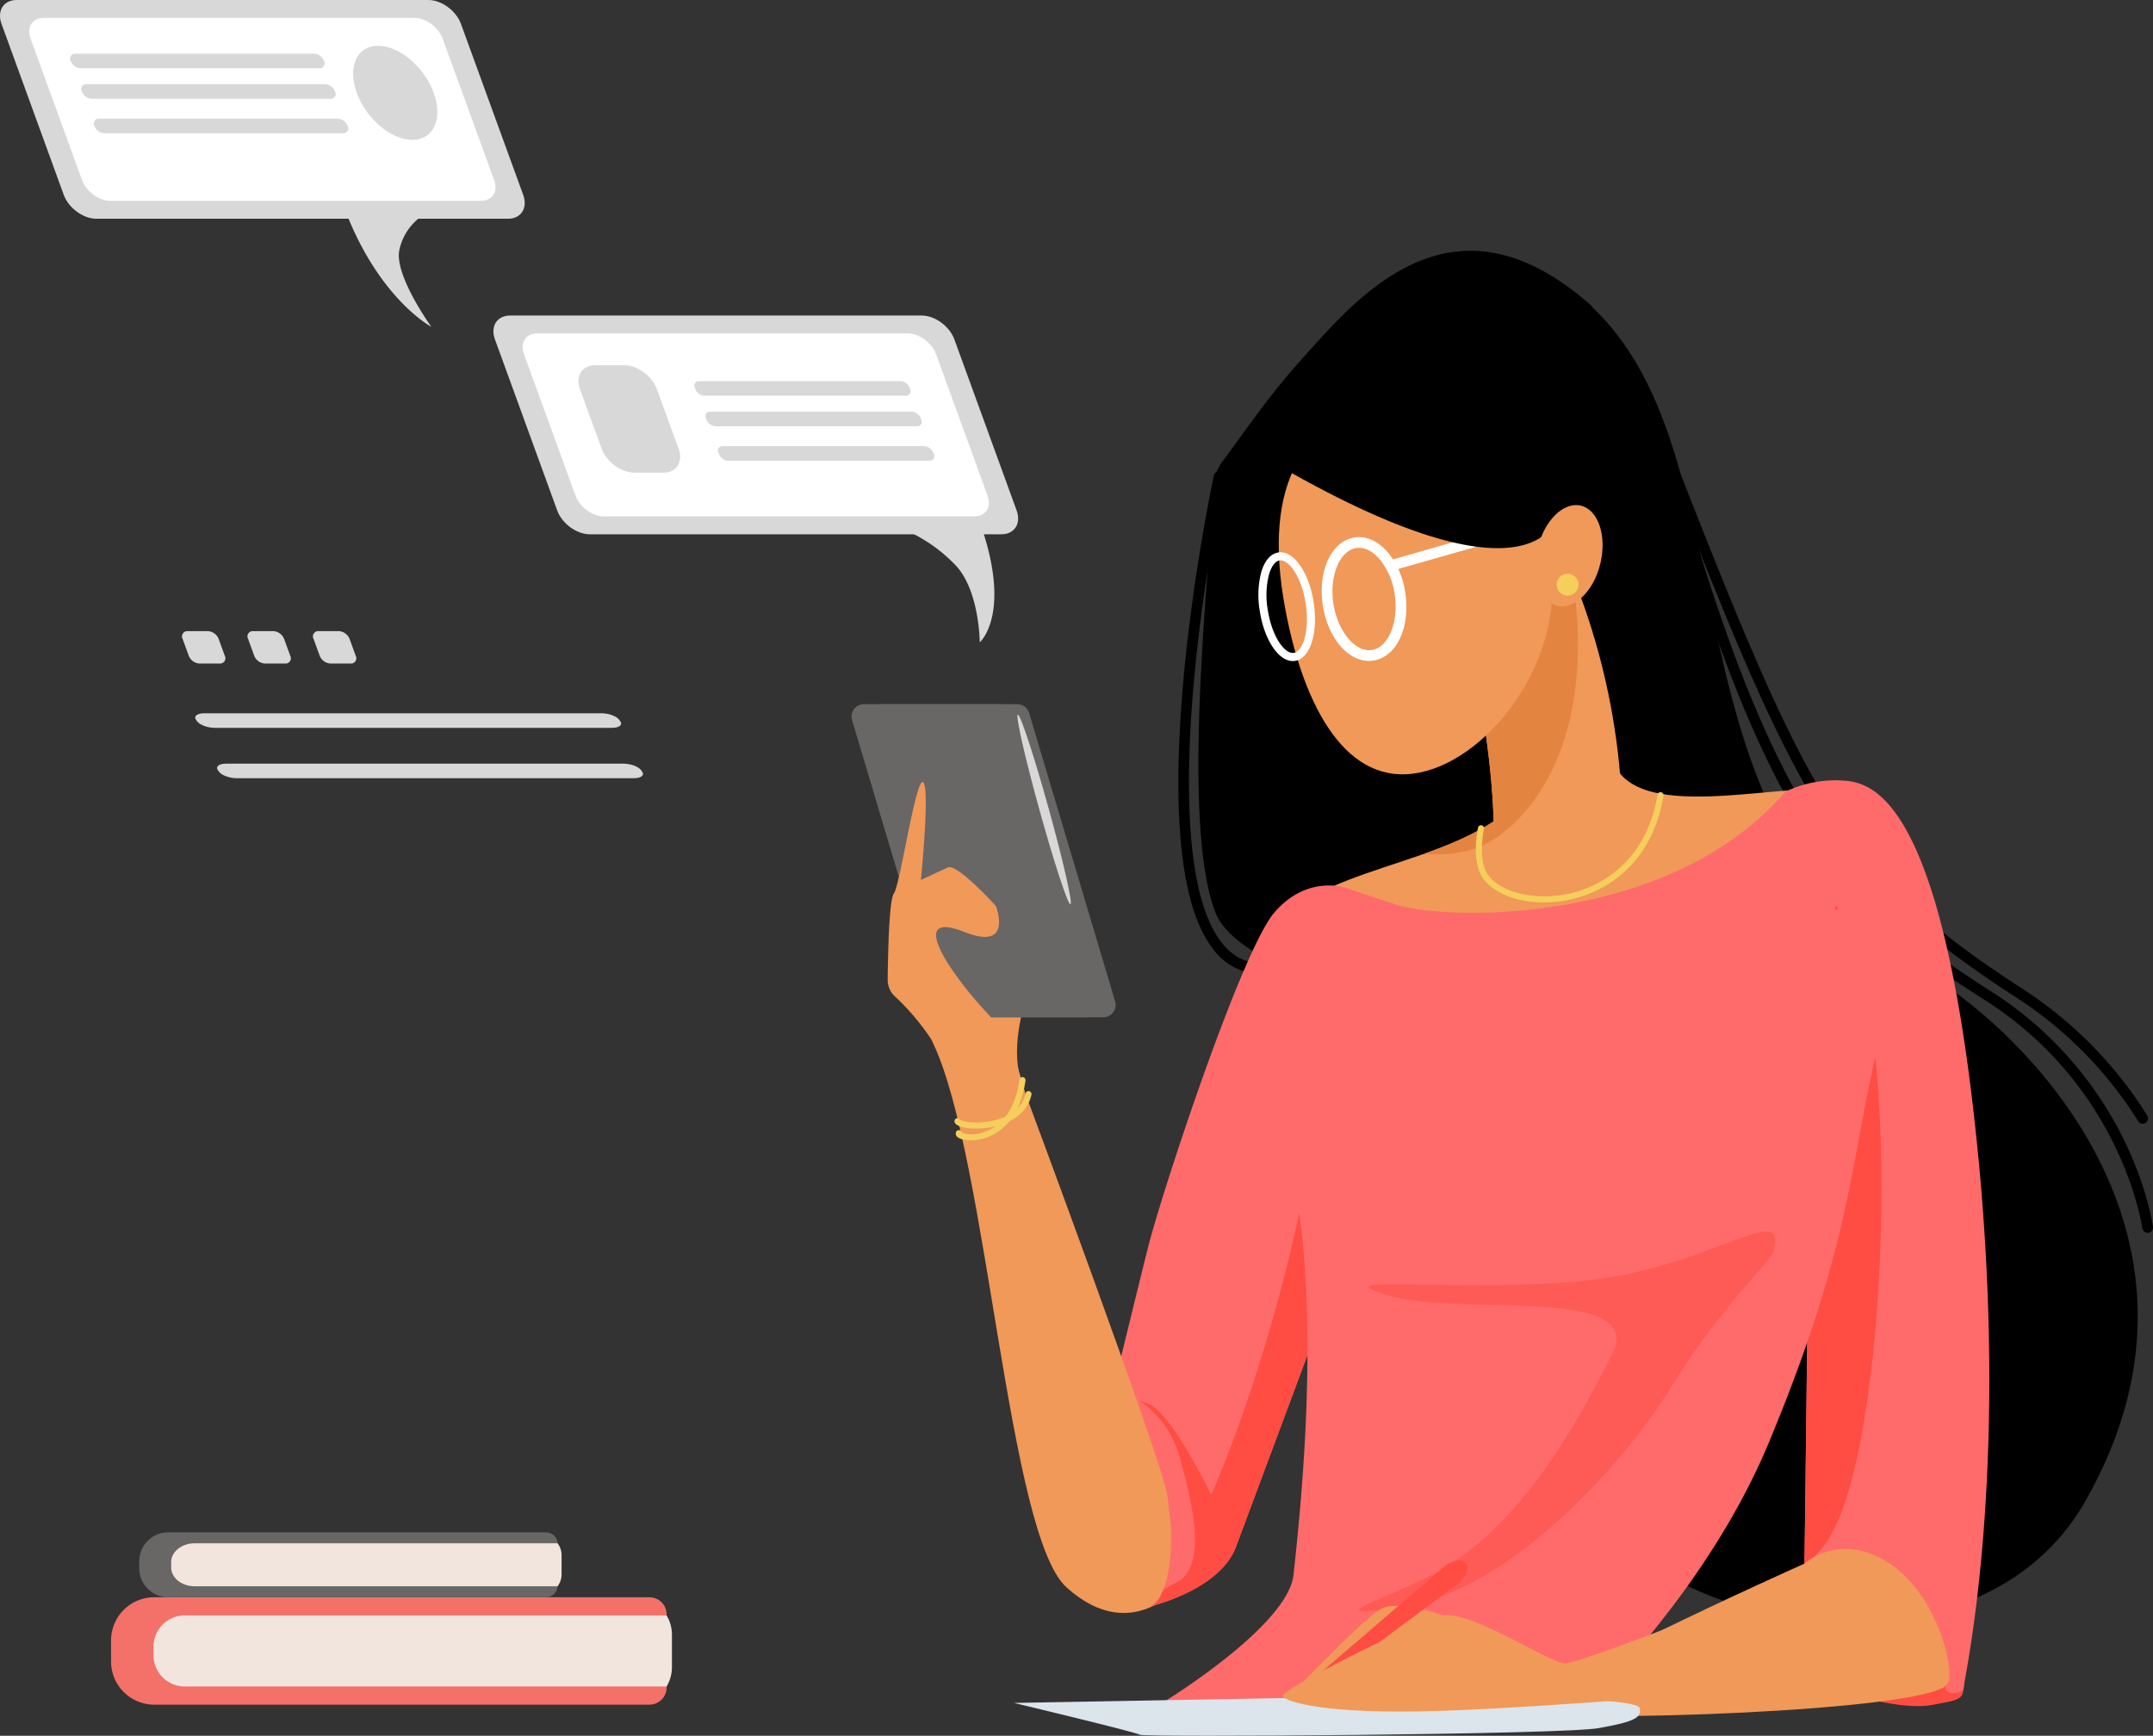 <svg xmlns="http://www.w3.org/2000/svg" width="623.473" height="502.701" viewBox="0 0 623.473 502.701">
    <rect x="0" y="0" width="623.473" height="502.701" fill="#333333" stroke="none"/>
    <defs>
        <style>
            .prefix__cls-1{fill:#f09959}.prefix__cls-2{fill:#ff4d43}.prefix__cls-3{fill:#ff6b6b}.prefix__cls-6{fill:#f5ce5c}.prefix__cls-7{fill:#696666}.prefix__cls-8{fill:#d8d8d8}.prefix__cls-9{fill:#fff}.prefix__cls-12{fill:#f2e5de}
        </style>
    </defs>
    <g id="prefix__Lady_With_Mobiel_" data-name="Lady With Mobiel" transform="translate(-14082.218 -4697.725)">
        <g id="prefix__Group_12158" data-name="Group 12158" transform="translate(14082.218 4697.725)">
            <path id="prefix__Path_9118" d="M4167.658 1244.841c-33.942-30.23-58.87-12.2-77.433 7.956-14.8 16.064-16.861 19.625-29.084 36.269a14.6 14.6 0 0 0-3.268 8.28c-.343 18.4-9.757 96.2.707 123.045 12.2 31.29 162.645 45.61 162.645 45.61z" data-name="Path 9118" transform="translate(-3706.613 -1156.119)"/>
            <g id="prefix__Group_12132" data-name="Group 12132" transform="translate(341.236 136.494)">
                <path id="prefix__Path_9119" d="M4263.649 1454.634a1.55 1.55 0 0 0 .076-3.1c-4.462-.227-8.1-2.233-11.108-6.136-16.869-21.855-7.385-94.821.881-134.49a1.55 1.55 0 0 0-3.036-.633c-1.806 8.663-7.838 39.417-9.724 71.448-1.936 32.9 1.235 54.961 9.425 65.568a17.57 17.57 0 0 0 13.406 7.339z" data-name="Path 9119" transform="translate(-4240.188 -1309.042)"/>
            </g>
            <path id="prefix__Path_9120" d="M3931.762 1237.644c65.233 36.064 25.455 158.048 108.193 201.537 22.922 12.048 93.343 73.189 47.2 153.805-30.182 52.731-120.393 41.368-150.092-5.3s-5.301-350.042-5.301-350.042z" data-name="Path 9120" transform="translate(-3483.444 -1157.938)"/>
            <g id="prefix__Group_12133" data-name="Group 12133" transform="translate(479.65 125.358)">
                <path id="prefix__Path_9121" d="M4059.061 1526.726a1.69 1.69 0 0 0 .207-.013 1.55 1.55 0 0 0 1.332-1.741c-.057-.431-1.479-10.7-7.983-24.308a106.627 106.627 0 0 0-39.039-43.974c-38.282-24.362-63.7-47.321-93.739-160.5a1.55 1.55 0 0 0-3 .8c14.518 54.69 28.913 91.66 45.3 116.351 15.218 22.927 30.877 33.944 49.768 45.967 39.769 25.307 45.56 65.67 45.614 66.075a1.551 1.551 0 0 0 1.54 1.343z" data-name="Path 9121" transform="translate(-3916.79 -1295.04)"/>
            </g>
            <g id="prefix__Group_12134" data-name="Group 12134" transform="translate(475.937 116.34)">
                <path id="prefix__Path_9122" d="M4063.143 1492.817a1.551 1.551 0 0 0 1.31-2.377 118.157 118.157 0 0 0-35.811-36.506c-53.76-34.767-62.657-54.754-107.059-169.24a1.551 1.551 0 0 0-2.891 1.122c22.2 57.238 35.468 90.78 49.98 114.553 15.586 25.53 33.174 39.927 58.287 56.167a115.068 115.068 0 0 1 34.873 35.558 1.55 1.55 0 0 0 1.311.723z" data-name="Path 9122" transform="translate(-3918.586 -1283.703)"/>
            </g>
            <path id="prefix__Path_9123" d="M4137.384 1333.35c22.461 46.648 19.006 88.976 19.006 88.976s-2.591 16.413-12.958 19.869-25.052-6.911-24.188-20.732-3.456-47.511-8.637-59.605 26.777-28.508 26.777-28.508z" class="prefix__cls-1" data-name="Path 9123" transform="translate(-3686.814 -1177.521)"/>
            <path id="prefix__Path_9124" d="M4025.989 1732.125c-1.414 12.728 1.767 11.668-9.547 13.789s-31.467-5.657-31.467-5.657l22.629-42.076z" class="prefix__cls-2" data-name="Path 9124" transform="translate(-3456.748 -1252.172)"/>
            <path id="prefix__Path_9125" d="M4006.25 1413.72c6.363 20.683 54.094 4.773 70.8 9.546s31.026 74.777 33.411 137.621-.8 112.961-7.159 120.916-111.371 11.137-120.917 7.955 79.55-42.957 79.55-42.957 5.569-73.187-1.591-110.575-71.595-86.709-71.595-86.709z" class="prefix__cls-1" data-name="Path 9125" transform="translate(-3539.382 -1193.967)"/>
            <path id="prefix__Path_9126" d="M4311.66 1421.722c-16.706 25.455-60.458 22.274-75.573 42.957s-46.933 134.439-46.933 134.439l-33.412-115.347s-27.1-4.552-18.3 14.318c15.65 33.562 21.483 141.843 38.455 157.224 18.875 17.1 37.657 3.182 48.254-26.761 10.254-28.966 35.8-91.483 54.094-115.349s38.185-62.049 38.185-62.049z" class="prefix__cls-1" data-name="Path 9126" transform="translate(-3867.067 -1195.603)"/>
            <path id="prefix__Path_9127" d="M4171.275 1424.876c-33.412 38.98-98.643 37.389-112.962 32.616l-14.32-4.773s-11.137-3.978-20.683 7.16-32.616 81.141-36.592 97.051-10.342 42.161-10.342 42.161 17.067 20.485 17.067 41.169-7.249 20.86-7.249 20.86 21.206-4.752 25.979-17.48 47.731-128.077 47.731-128.077l118.529 2.387-1.591 130.463s10.342-9.546 24.662 0 19.091 31.82 16.7 35 4.773 3.183 4.773.8 13.522-60.458 3.977-155.919-27.842-105.8-38.185-106.6a33.587 33.587 0 0 0-17.494 3.182z" class="prefix__cls-3" data-name="Path 9127" transform="translate(-3654.292 -1195.577)"/>
            <g id="prefix__Group_12135" data-name="Group 12135" transform="translate(330.099 295.032)">
                <path id="prefix__Path_9128" d="M4277.618 1720.671a1.258 1.258 0 0 1-.355.077s.13-.027.355-.077z" class="prefix__cls-2" data-name="Path 9128" transform="translate(-4270.959 -1551.806)"/>
                <path id="prefix__Path_9129" d="M4206.521 1619.741c6.9 2.122 18.565 26.518 18.565 26.518s26.518-57.81 34.472-137.895l9.467 54.33c-13.067 35.083-33.576 90.133-36.79 98.7-4.365 11.642-21.974 16.5-24.387 17.04.66-.224 2.12-1.106 3.327-4.6.7-.634 4.68-2.5 5.424-3.18 6.364-5.833 3.712-19.623-.53-35s-16.443-18.035-9.548-15.913z" class="prefix__cls-2" data-name="Path 9129" transform="translate(-4204.453 -1508.365)"/>
            </g>
            <path id="prefix__Path_9130" d="M4015.663 1527.131l13.147-60.108c14.32 20.154 15.91 89.1 10.077 136.3-4.786 38.712-11.943 48.756-16.86 52.792a14.429 14.429 0 0 0-2.25 1.591l1.592-130.463z" class="prefix__cls-2" data-name="Path 9130" transform="translate(-3497.224 -1204.873)"/>
            <path id="prefix__Path_9131" d="M4221.254 1466.357c-24.4 65.764-12.2 79.023-44.3 156.213-17.931 43.112-52.5 75.574-52.5 75.574a219.631 219.631 0 0 1-62.844 4.772c-35-2.386-60.627-4.791-60.627-4.791s36.761-22.256 38.352-37.37 8.5-75.067-.52-117.5c-7.041-33.132 22-66.265 22-66.265l48.526-2.386z" class="prefix__cls-3" data-name="Path 9131" transform="translate(-3664.744 -1204.737)"/>
            <path id="prefix__Path_9132" fill="#ff4d43" d="M4174.456 1591.58c4.243-15.381-18.032 4.773-54.625 8.486s-77.434-2.122-57.282 4.242 75.312-3.182 65.235 16.972c-11.859 23.719-25.862 46.671-46.141 60.461-13.259 9.016-45.081 17.5-14.319 12.729s63.642-40.837 77.963-64.173 28.224-35.288 29.169-38.717z" data-name="Path 9132" opacity="0.5" transform="translate(-3660.906 -1229.192)"/>
            <path id="prefix__Path_9133" fill="#e38540" d="M4146.142 1416.22c-.321-15.877-4.194-42.974-8.727-53.55-3.713-8.666 11.638-19.547 20.645-25.02l7.616-.327q1.742 3.794 3.265 7.537c8.042 52.8-16.024 74.615-27.507 79.006a34.72 34.72 0 0 1-15.255 1.676c7.087-2.521 13.995-5.387 19.963-9.322z" data-name="Path 9133" transform="translate(-3713.622 -1178.334)"/>
            <g id="prefix__Group_12136" data-name="Group 12136" transform="translate(427.381 229.45)">
                <path id="prefix__Path_9134" d="M4114.713 1457.821a35.862 35.862 0 0 0 8.467-1.025c6.637-1.618 22.473-7.767 26.154-29.862a.879.879 0 1 0-1.733-.29c-3.51 21.063-18.539 26.908-24.837 28.445-9.785 2.385-20.168.177-24.153-5.137-3.2-4.262-1.278-13.339-1.258-13.429a.879.879 0 1 0-1.718-.373c-.088.4-2.107 9.953 1.57 14.857 3.26 4.345 9.983 6.814 17.508 6.814z" class="prefix__cls-6" data-name="Path 9134" transform="translate(-4095.003 -1425.911)"/>
            </g>
            <path id="prefix__Path_9135" d="M4137.379 1344.036c5.4 28.495 17.859 51.481 38.948 47.15s43.263-34.432 37.428-62.839-27.665-47.925-48.756-43.592-34.81 21.311-27.62 59.281z" class="prefix__cls-1" data-name="Path 9135" transform="translate(-3765.147 -1167.454)"/>
            <path id="prefix__Path_9136" d="M4275.057 1536.37s38.98 104.747 40.837 115.62-1.857 17.766-2.919 17.766-34.207-56.748-34.207-56.748z" class="prefix__cls-1" data-name="Path 9136" transform="translate(-3977.892 -1219.063)"/>
            <path id="prefix__Path_9137" d="M4339.2 1524.407c-3.183-10.607 1.767-24.043 1.767-24.043l-14.142 1.768z" class="prefix__cls-1" data-name="Path 9137" transform="translate(-4043.623 -1211.696)"/>
            <g id="prefix__Group_12137" data-name="Group 12137" transform="translate(246.59 203.931)">
                <path id="prefix__Path_9138" d="M4322.957 1484.514h39.464a3.58 3.58 0 0 0 3.429-4.6l-24.911-83.528a3.581 3.581 0 0 0-3.431-2.556h-39.463a3.577 3.577 0 0 0-3.429 4.6l24.91 83.527a3.581 3.581 0 0 0 3.431 2.557z" class="prefix__cls-7" data-name="Path 9138" transform="translate(-4289.511 -1393.827)"/>
                <path id="prefix__Path_9139" d="M4329.18 1484.514h39.462a3.581 3.581 0 0 0 3.433-4.6l-24.913-83.528a3.579 3.579 0 0 0-3.431-2.556h-39.462a3.58 3.58 0 0 0-3.432 4.6l24.912 83.527a3.582 3.582 0 0 0 3.431 2.557z" class="prefix__cls-7" data-name="Path 9139" transform="translate(-4300.686 -1393.827)"/>
                <path id="prefix__Path_9140" d="M4319.813 1424.757c4.208 15.159 7.039 27.608 6.325 27.807s-4.7-11.93-8.909-27.089-7.041-27.608-6.325-27.806 4.703 11.931 8.909 27.088z" class="prefix__cls-8" data-name="Path 9140" transform="translate(-4262.748 -1394.613)"/>
            </g>
            <path id="prefix__Path_9141" d="M4354.677 1515.129c-1.167-13.774-13.1-26.686-17.637-30.805a6.523 6.523 0 0 1-2.143-4.892c.066-6.865.373-23.074 1.791-24.968 1.808-2.411 6.327-33.444 8.437-32.239s-.6 28.321-.6 28.321 5.123-2.41 7.834-3.615 13.861 11.148 13.861 11.148 5.227 13.206-9.064 7.55c-16.972-6.718-4.243 12.021 7.072 24.042 9.322 9.9 1.388 12.1 1.388 12.1l-7.532-.3z" class="prefix__cls-1" data-name="Path 9141" transform="translate(-4077.841 -1195.7)"/>
            <g id="prefix__Group_12138" data-name="Group 12138" transform="translate(276.773 311.921)">
                <path id="prefix__Path_9142" d="M4331.6 1547.944a13.9 13.9 0 0 0 4.093-.638c3.669-1.143 10.079-4.835 11.774-16.7a.879.879 0 0 0-1.74-.249c-1.449 10.15-6.371 13.854-10.243 15.173a9.566 9.566 0 0 1-6.446.213.88.88 0 0 0-1.687-.207 1.24 1.24 0 0 0 .281 1.319c.618.661 2.114 1.089 3.968 1.089z" class="prefix__cls-6" data-name="Path 9142" transform="translate(-4327.271 -1529.599)"/>
            </g>
            <g id="prefix__Group_12139" data-name="Group 12139" transform="translate(276.393 316.031)">
                <path id="prefix__Path_9143" d="M4331.3 1545.59a25.074 25.074 0 0 0 3.558-.257c6.82-.99 11.39-4.451 12.54-9.494a.879.879 0 1 0-1.713-.391c-1.1 4.812-5.472 6.858-8.948 7.727-4.873 1.218-9.45.467-10-.165a.864.864 0 0 0-1.189-.322.892.892 0 0 0-.328 1.21c.656 1.164 3.215 1.692 6.08 1.692z" class="prefix__cls-6" data-name="Path 9143" transform="translate(-4325.104 -1534.766)"/>
            </g>
            <g id="prefix__Group_12140" data-name="Group 12140" transform="translate(382.747 155.554)">
                <path id="prefix__Path_9144" d="M4202.311 1368.86a8.555 8.555 0 0 0 1.3-.1c6.692-1.025 10.736-9.659 9.2-19.657a23.471 23.471 0 0 0-5.178-11.844c-2.8-3.188-6.167-4.666-9.487-4.157-6.691 1.024-10.734 9.659-9.2 19.657 1.431 9.349 7.154 16.101 13.365 16.101zm-2.892-32.753c1.995 0 4.057 1.113 5.886 3.2a20.388 20.388 0 0 1 4.444 10.269c1.224 8-1.8 15.386-6.61 16.122s-9.9-5.4-11.129-13.406 1.8-15.386 6.608-16.121a5.289 5.289 0 0 1 .8-.064z" class="prefix__cls-9" data-name="Path 9144" transform="translate(-4188.621 -1333.005)"/>
            </g>
            <g id="prefix__Group_12141" data-name="Group 12141" transform="translate(364.417 159.949)">
                <path id="prefix__Path_9145" d="M4231.854 1370.032a4.182 4.182 0 0 0 .636-.048c4.381-.671 6.759-8.093 5.41-16.9s-5.848-15.189-10.219-14.506c-2.258.345-4.037 2.411-5 5.818a26.879 26.879 0 0 0-.407 11.081c1.279 8.38 5.407 14.555 9.58 14.555zm-3.527-29.157c2.581 0 6.092 4.967 7.257 12.565 1.208 7.889-.848 13.829-3.449 14.227-2.617.386-6.339-4.655-7.547-12.542a24.515 24.515 0 0 1 .343-10.085c.693-2.436 1.824-3.946 3.1-4.142a1.9 1.9 0 0 1 .296-.023z" class="prefix__cls-9" data-name="Path 9145" transform="translate(-4221.892 -1338.53)"/>
            </g>
            <g id="prefix__Group_12142" data-name="Group 12142" transform="translate(402.216 147.103)">
                <path id="prefix__Path_9146" d="M4127.27 1340.329a1.567 1.567 0 0 0 .427-.06l51.976-14.85a1.551 1.551 0 1 0-.853-2.982l-51.974 14.85a1.55 1.55 0 0 0 .424 3.041z" class="prefix__cls-9" data-name="Path 9146" transform="translate(-4125.72 -1322.378)"/>
            </g>
            <path id="prefix__Path_9147" d="M4133 1296.683c80.438 47.38 84.858 15.558 84.858 15.558l-4.773-45.256-47.733 2.651z" data-name="Path 9147" transform="translate(-3766.361 -1163.942)"/>
            <path id="prefix__Path_9148" d="M4117.8 1333.88c-1.872 8.009.684 15.452 5.708 16.626s10.614-4.366 12.484-12.376-.684-15.454-5.708-16.628-10.616 4.368-12.484 12.378z" class="prefix__cls-1" data-name="Path 9148" transform="translate(-3672.521 -1175.065)"/>
            <path id="prefix__Path_9149" d="M4125.936 1349.515a3.167 3.167 0 1 0 3.167-3.168 3.166 3.166 0 0 0-3.167 3.168z" class="prefix__cls-6" data-name="Path 9149" transform="translate(-3675.148 -1180.181)"/>
            <path id="prefix__Path_9151" fill="#dbe5eb" d="M4254.071 1755.572s30.334.384 30.717 3.071-1.152 3.84-11.9 5.76-131.7 2.688-132.85 1.92-36.476-9.215-36.476-9.215l84.854-1.536z" data-name="Path 9151" transform="translate(-3809.922 -1263.916)"/>
            <path id="prefix__Path_9152" d="M4215.87 1728.544s-21.746-9.547-28.11-5.3-24.75 23.69-24.75 23.69z" class="prefix__cls-1" data-name="Path 9152" transform="translate(-3788.236 -1257.078)"/>
            <path id="prefix__Path_9153" d="M4166.755 1745.281c.415.517 1.029.733 1.376.475l44.744-33.31c2.41-1.794 3.558-4.538 2.4-5.987s-4.087-.932-6.368 1.026l-42.313 36.348c-.33.281-.252.93.161 1.448z" class="prefix__cls-2" data-name="Path 9153" transform="translate(-3790.782 -1253.697)"/>
            <path id="prefix__Path_9154" d="M4190.329 1725.075s-36.064 14.32-40.308 14.32-27.931-15.91-35.887-13.789-46.849 21.745-45.788 23.335 12.2 5.3 45.081 4.244 86.449-5.834 86.449-5.834z" class="prefix__cls-1" data-name="Path 9154" transform="translate(-3696.932 -1257.675)"/>
            <path id="prefix__Rectangle_3246" fill="#f37168" d="M12.477 0H155.9a4.973 4.973 0 0 1 4.973 4.973v21.154A4.972 4.972 0 0 1 155.9 31.1H12.476A12.476 12.476 0 0 1 0 18.623v-6.146A12.477 12.477 0 0 1 12.477 0z" data-name="Rectangle 3246" transform="translate(32.169 462.588)"/>
            <path id="prefix__Path_9155" d="M4465.034 1725.643H4604.6a10.7 10.7 0 0 1 1.551 5.536v9.5a10.7 10.7 0 0 1-1.551 5.536h-139.566a9.036 9.036 0 0 1-9.01-9.008v-2.557a9.036 9.036 0 0 1 9.01-9.007z" class="prefix__cls-12" data-name="Path 9155" transform="translate(-4411.573 -1257.792)"/>
            <path id="prefix__Path_14030" d="M8.421 0h109.372a3.355 3.355 0 0 1 3.355 3.355v12.1a3.355 3.355 0 0 1-3.355 3.356H8.421A8.421 8.421 0 0 1 0 10.391v-1.97A8.421 8.421 0 0 1 8.421 0z" class="prefix__cls-7" data-name="Path 14030" transform="translate(40.32 443.775)"/>
            <path id="prefix__Path_9156" d="M4502.983 1699.375h105.1a5.555 5.555 0 0 1 1.168 3.348v5.748a5.559 5.559 0 0 1-1.168 3.35h-105.1c-3.732 0-6.784-2.452-6.784-5.45v-1.546c.001-2.998 3.052-5.45 6.784-5.45z" class="prefix__cls-12" data-name="Path 9156" transform="translate(-4446.629 -1252.417)"/>
            <g id="prefix__Group_12143" data-name="Group 12143">
                <path id="prefix__Path_9157" d="M4537.509 1200.786h119.22c3.8 0 5.778-3.11 4.395-6.911l-18.027-49.531c-1.383-3.8-5.626-6.911-9.426-6.911h-119.22c-3.8 0-5.778 3.11-4.4 6.911l18.029 49.531c1.385 3.801 5.627 6.911 9.429 6.911z" class="prefix__cls-8" data-name="Path 9157" transform="translate(-4509.613 -1137.433)"/>
                <path id="prefix__Path_9158" d="M4543.729 1196.937h107.361c3.292 0 5-2.694 3.807-5.987l-14.928-41.014c-1.2-3.293-4.872-5.986-8.163-5.986h-107.364c-3.292 0-5.005 2.693-3.807 5.986l14.927 41.014c1.201 3.292 4.873 5.987 8.167 5.987z" class="prefix__cls-9" data-name="Path 9158" transform="translate(-4511.791 -1138.767)"/>
                <path id="prefix__Path_9159" d="M4543.615 1213.464c9.887 26.108 25.108 34.172 25.108 34.172s-10.825-14.974-9.256-22.269a16.063 16.063 0 0 1 7.361-10.368z" class="prefix__cls-8" data-name="Path 9159" transform="translate(-4443.816 -1152.991)"/>
                <path id="prefix__Path_9160" d="M4585.5 1161.208h69.208a1.4 1.4 0 0 0 1.313-2.064l-.036-.1a3.272 3.272 0 0 0-2.813-2.063h-69.209a1.4 1.4 0 0 0-1.312 2.063l.034.1a3.277 3.277 0 0 0 2.815 2.064z" class="prefix__cls-8" data-name="Path 9160" transform="translate(-4562.185 -1141.434)"/>
                <path id="prefix__Path_9161" d="M4581.457 1172.31h69.208a1.4 1.4 0 0 0 1.312-2.064l-.035-.1a3.275 3.275 0 0 0-2.814-2.064h-69.208a1.4 1.4 0 0 0-1.313 2.064l.036.1a3.272 3.272 0 0 0 2.814 2.064z" class="prefix__cls-8" data-name="Path 9161" transform="translate(-4554.929 -1143.705)"/>
                <path id="prefix__Path_9162" d="M4576.886 1184.861h69.208a1.4 1.4 0 0 0 1.313-2.063l-.036-.1a3.274 3.274 0 0 0-2.813-2.064h-69.209a1.4 1.4 0 0 0-1.312 2.064l.036.1a3.274 3.274 0 0 0 2.813 2.063z" class="prefix__cls-8" data-name="Path 9162" transform="translate(-4546.724 -1146.274)"/>
                <path id="prefix__Path_9163" d="M4542.493 1167.718c2.739 7.527 9.946 13.63 16.1 13.63s8.913-6.1 6.174-13.63-9.947-13.631-16.1-13.631-8.915 6.103-6.174 13.631z" class="prefix__cls-8" data-name="Path 9163" transform="translate(-4439.179 -1140.84)"/>
            </g>
            <g id="prefix__Group_12144" data-name="Group 12144" transform="translate(52.746 182.785)">
                <path id="prefix__Path_9164" d="M4575.969 1376.624h5.909a1.529 1.529 0 0 0 1.438-2.259l-1.771-4.865a3.576 3.576 0 0 0-3.083-2.26h-5.908a1.529 1.529 0 0 0-1.437 2.26l1.771 4.865a3.572 3.572 0 0 0 3.081 2.259z" class="prefix__cls-8" data-name="Path 9164" transform="translate(-4533.057 -1367.24)"/>
                <path id="prefix__Path_9165" d="M4599.8 1376.624h5.91a1.528 1.528 0 0 0 1.437-2.259l-1.771-4.865a3.577 3.577 0 0 0-3.081-2.26h-5.91a1.529 1.529 0 0 0-1.437 2.26l1.772 4.865a3.57 3.57 0 0 0 3.08 2.259z" class="prefix__cls-8" data-name="Path 9165" transform="translate(-4575.848 -1367.24)"/>
                <path id="prefix__Path_9166" d="M4623.637 1376.624h5.909a1.528 1.528 0 0 0 1.436-2.259l-1.771-4.865a3.571 3.571 0 0 0-3.08-2.26h-5.91a1.529 1.529 0 0 0-1.437 2.26l1.771 4.865a3.571 3.571 0 0 0 3.082 2.259z" class="prefix__cls-8" data-name="Path 9166" transform="translate(-4618.639 -1367.24)"/>
            </g>
            <g id="prefix__Group_12145" data-name="Group 12145" transform="translate(56.529 91.381)">
                <path id="prefix__Path_9167" d="M4357.871 1315.677h119.218c3.8 0 5.778-3.11 4.4-6.912l-18.027-49.53c-1.384-3.8-5.626-6.912-9.425-6.912h-119.22c-3.8 0-5.78 3.111-4.395 6.912l18.026 49.53c1.38 3.802 5.622 6.912 9.423 6.912z" class="prefix__cls-8" data-name="Path 9167" transform="translate(-4243.623 -1252.323)"/>
                <path id="prefix__Path_9168" d="M4364.09 1311.826h107.362c3.292 0 5.005-2.694 3.807-5.985l-14.927-41.015c-1.2-3.292-4.874-5.986-8.166-5.986h-107.361c-3.294 0-5.005 2.694-3.808 5.986l14.929 41.015c1.198 3.291 4.874 5.985 8.164 5.985z" class="prefix__cls-9" data-name="Path 9168" transform="translate(-4245.802 -1253.657)"/>
                <path id="prefix__Path_9169" d="M4360.726 1328.354c9.119 26.109-.234 34.173-.234 34.173s-.074-14.975-6.953-22.271a45.094 45.094 0 0 0-14.907-10.367z" class="prefix__cls-8" data-name="Path 9169" transform="translate(-4133.3 -1267.88)"/>
                <path id="prefix__Path_9170" d="M4372 1280.442h58.4a1.288 1.288 0 0 0 1.208-1.9l-.153-.422a3.018 3.018 0 0 0-2.592-1.9h-58.4a1.289 1.289 0 0 0-1.209 1.9l.154.422a3.018 3.018 0 0 0 2.592 1.9z" class="prefix__cls-8" data-name="Path 9170" transform="translate(-4224.574 -1257.212)"/>
                <path id="prefix__Path_9171" d="M4367.961 1291.545h58.4a1.289 1.289 0 0 0 1.21-1.9l-.153-.422a3.021 3.021 0 0 0-2.594-1.9h-58.4a1.289 1.289 0 0 0-1.21 1.9l.153.422a3.019 3.019 0 0 0 2.594 1.9z" class="prefix__cls-8" data-name="Path 9171" transform="translate(-4217.321 -1259.484)"/>
                <path id="prefix__Path_9172" d="M4363.393 1304.1h58.4a1.29 1.29 0 0 0 1.211-1.9l-.154-.422a3.02 3.02 0 0 0-2.592-1.9h-58.4a1.289 1.289 0 0 0-1.209 1.9l.154.422a3.015 3.015 0 0 0 2.59 1.9z" class="prefix__cls-8" data-name="Path 9172" transform="translate(-4209.119 -1262.053)"/>
                <path id="prefix__Path_9173" d="M4480.168 1401.367h115.064c2.06 0 3.132-.855 2.383-1.9l-.3-.423c-.75-1.045-3.048-1.9-5.108-1.9h-115.069c-2.059 0-3.13.854-2.381 1.9l.3.423c.753 1.045 3.052 1.9 5.111 1.9z" class="prefix__cls-8" data-name="Path 9173" transform="translate(-4474.518 -1281.956)"/>
                <path id="prefix__Path_9174" d="M4472.206 1419.71h115.065c2.061 0 3.13-.855 2.382-1.9l-.3-.421c-.749-1.046-3.047-1.9-5.108-1.9h-115.068c-2.06 0-3.131.856-2.381 1.9l.3.421c.751 1.046 3.05 1.9 5.11 1.9z" class="prefix__cls-8" data-name="Path 9174" transform="translate(-4460.224 -1285.709)"/>
                <path id="prefix__Path_9175" d="M4469.193 1301.525h8.447c3.8 0 5.779-3.109 4.4-6.91l-6.29-17.278c-1.384-3.8-5.626-6.911-9.426-6.911h-8.448c-3.8 0-5.779 3.11-4.4 6.911l6.289 17.278c1.385 3.802 5.627 6.91 9.428 6.91z" class="prefix__cls-8" data-name="Path 9175" transform="translate(-4342.056 -1256.027)"/>
            </g>
        </g>
    </g>
</svg>
